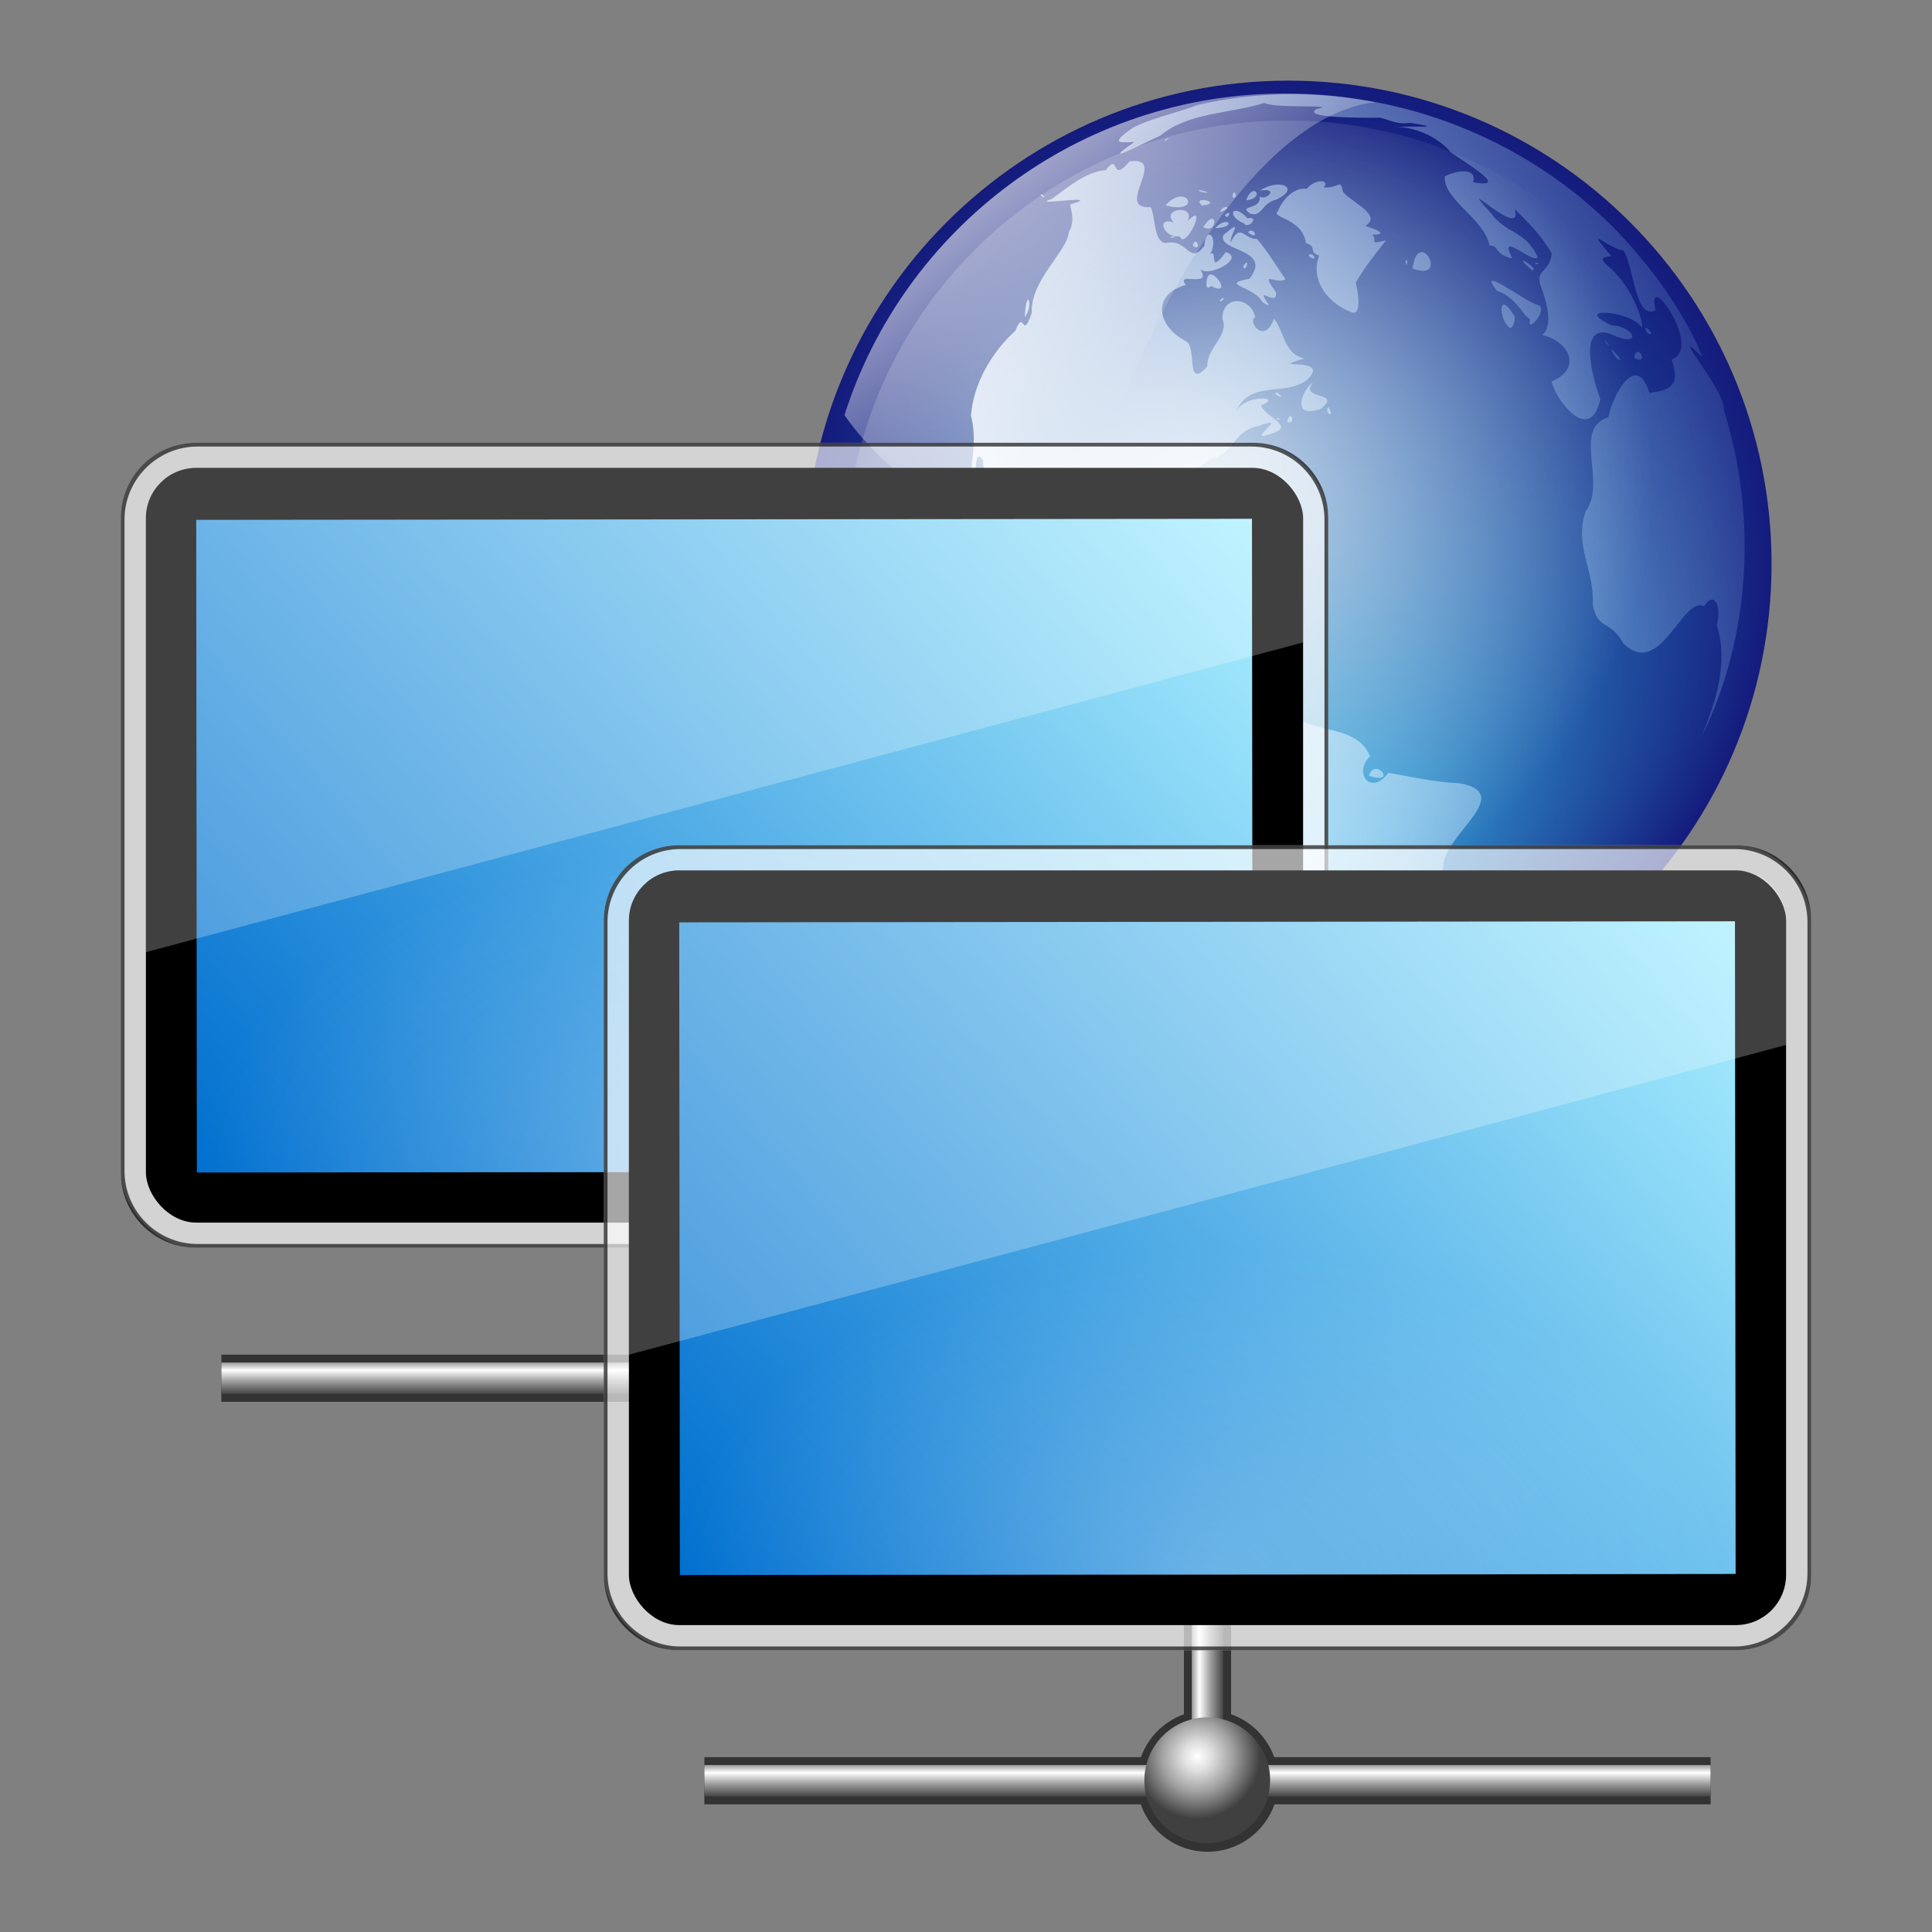 <?xml version="1.0" encoding="UTF-8" standalone="no"?>
<!-- Created with Inkscape (http://www.inkscape.org/) -->

<svg
   xmlns:dc="http://purl.org/dc/elements/1.1/"
   xmlns:cc="http://creativecommons.org/ns#"
   xmlns:rdf="http://www.w3.org/1999/02/22-rdf-syntax-ns#"
   xmlns:svg="http://www.w3.org/2000/svg"
   xmlns="http://www.w3.org/2000/svg"
   xmlns:xlink="http://www.w3.org/1999/xlink"
   xmlns:sodipodi="http://sodipodi.sourceforge.net/DTD/sodipodi-0.dtd"
   xmlns:inkscape="http://www.inkscape.org/namespaces/inkscape"
   width="96"
   height="96"
   id="svg7324"
   sodipodi:version="0.32"
   inkscape:version="0.48.3.1 r9886"
   sodipodi:docname="network-workgroup.svg"
   inkscape:output_extension="org.inkscape.output.svg.inkscape"
   version="1.1">
  <rect width="100%" height="100%" fill="#808080" stroke="none"/>
  <defs
     id="defs7326">
    <linearGradient
       id="linearGradient4725">
      <stop
         style="stop-color:#ffffff;stop-opacity:1;"
         offset="0"
         id="stop4727" />
      <stop
         style="stop-color:#ffffff;stop-opacity:0;"
         offset="1"
         id="stop4729" />
    </linearGradient>
    <linearGradient
       id="linearGradient4039">
      <stop
         id="stop4041"
         offset="0"
         style="stop-color:#ffffff;stop-opacity:1;" />
      <stop
         style="stop-color:#e0e0e0;stop-opacity:1;"
         offset="0.224"
         id="stop4043" />
      <stop
         id="stop4045"
         offset="0.572"
         style="stop-color:#a0a0a0;stop-opacity:1;" />
      <stop
         id="stop4047"
         offset="1"
         style="stop-color:#404040;stop-opacity:1;" />
    </linearGradient>
    <linearGradient
       id="linearGradient3142">
      <stop
         style="stop-color:#3cc1ee;stop-opacity:1;"
         offset="0"
         id="stop3144" />
      <stop
         style="stop-color:#141b7c;stop-opacity:1;"
         offset="1"
         id="stop3146" />
    </linearGradient>
    <radialGradient
       gradientUnits="userSpaceOnUse"
       gradientTransform="matrix(0.823,0.231,0.27,-0.963,-96.227,-315.343)"
       fy="-289.913"
       fx="297.45"
       r="17.153"
       cy="-290.592"
       cx="299.448"
       id="XMLID_2_-6">
      <stop
         id="stop228"
         style="stop-color:#FFFFFF"
         offset="0" />
      <stop
         id="stop230"
         style="stop-color:#91d3ff;stop-opacity:0;"
         offset="1" />
    </radialGradient>
    <linearGradient
       inkscape:collect="always"
       id="linearGradient4046">
      <stop
         style="stop-color:#ffffff;stop-opacity:1;"
         offset="0"
         id="stop4048" />
      <stop
         style="stop-color:#ffffff;stop-opacity:0;"
         offset="1"
         id="stop4050" />
    </linearGradient>
    <linearGradient
       id="linearGradient5212">
      <stop
         style="stop-color:#a0a0a0;stop-opacity:1;"
         offset="0"
         id="stop5214" />
      <stop
         id="stop5220"
         offset="0.224"
         style="stop-color:#ffffff;stop-opacity:1;" />
      <stop
         style="stop-color:#a0a0a0;stop-opacity:1;"
         offset="0.572"
         id="stop5222" />
      <stop
         style="stop-color:#404040;stop-opacity:1;"
         offset="1"
         id="stop5216" />
    </linearGradient>
    <linearGradient
       id="linearGradient2699-4-6">
      <stop
         style="stop-color:#aaefff;stop-opacity:1"
         offset="0"
         id="stop2701-3-5" />
      <stop
         style="stop-color:#006fcf;stop-opacity:1;"
         offset="1"
         id="stop2703-5-7" />
    </linearGradient>
    <linearGradient
       id="linearGradient5687-7">
      <stop
         style="stop-color:#ffffff;stop-opacity:1;"
         offset="0"
         id="stop5689-2" />
      <stop
         style="stop-color:#ffffff;stop-opacity:0;"
         offset="1"
         id="stop5691-4" />
    </linearGradient>
    <radialGradient
       inkscape:collect="always"
       xlink:href="#linearGradient3142"
       id="radialGradient3405"
       gradientUnits="userSpaceOnUse"
       cx="138.81"
       cy="147.785"
       fx="135.295"
       fy="217.461"
       r="92.351" />
    <linearGradient
       inkscape:collect="always"
       xlink:href="#XMLID_2_-6"
       id="linearGradient3407"
       gradientUnits="userSpaceOnUse"
       gradientTransform="matrix(0.041,0,0,0.041,65.791,-2.894)"
       x1="-1085.959"
       y1="539.41"
       x2="-474.685"
       y2="375.619" />
    <linearGradient
       inkscape:collect="always"
       xlink:href="#linearGradient4046"
       id="linearGradient3409"
       gradientUnits="userSpaceOnUse"
       gradientTransform="matrix(0.219,0,0,0.218,16.651,1.728)"
       x1="22.196"
       y1="-3.091"
       x2="51.626"
       y2="35.567" />
    <radialGradient
       inkscape:collect="always"
       xlink:href="#linearGradient4725"
       id="radialGradient3411"
       gradientUnits="userSpaceOnUse"
       cx="122.749"
       cy="131.724"
       fx="122.749"
       fy="131.724"
       r="92.351" />
    <linearGradient
       inkscape:collect="always"
       xlink:href="#linearGradient5212"
       id="linearGradient3423"
       gradientUnits="userSpaceOnUse"
       gradientTransform="matrix(2.43,0,0,0.462,-42.302,25.635)"
       x1="25.583"
       y1="36"
       x2="25.583"
       y2="38.167" />
    <linearGradient
       inkscape:collect="always"
       xlink:href="#linearGradient5212"
       id="linearGradient3425"
       gradientUnits="userSpaceOnUse"
       gradientTransform="matrix(0.38,0,0,0.462,-50.465,6.885)"
       x1="25.583"
       y1="36"
       x2="25.583"
       y2="38.167" />
    <radialGradient
       inkscape:collect="always"
       xlink:href="#linearGradient4039"
       id="radialGradient3427"
       gradientUnits="userSpaceOnUse"
       gradientTransform="matrix(0.426,0.891,-0.902,0.431,50.609,8.563)"
       cx="18.614"
       cy="44.164"
       fx="18.614"
       fy="44.164"
       r="1.625" />
    <radialGradient
       inkscape:collect="always"
       xlink:href="#linearGradient5687-7"
       id="radialGradient3125"
       gradientUnits="userSpaceOnUse"
       gradientTransform="matrix(1.458,0,0,0.903,25,-9.472)"
       cx="24"
       cy="44"
       fx="24"
       fy="44"
       r="18" />
    <linearGradient
       inkscape:collect="always"
       xlink:href="#linearGradient2699-4-6"
       id="linearGradient3128"
       gradientUnits="userSpaceOnUse"
       gradientTransform="matrix(1.193,0,0,1.015,-31.381,11.343)"
       x1="-45.959"
       y1="-9.069"
       x2="-1.988"
       y2="-41.006" />
    <linearGradient
       inkscape:collect="always"
       xlink:href="#linearGradient5212"
       id="linearGradient3190"
       gradientUnits="userSpaceOnUse"
       gradientTransform="matrix(2.43,0,0,0.462,-42.302,25.635)"
       x1="25.583"
       y1="36"
       x2="25.583"
       y2="38.167" />
    <linearGradient
       inkscape:collect="always"
       xlink:href="#linearGradient5212"
       id="linearGradient3192"
       gradientUnits="userSpaceOnUse"
       gradientTransform="matrix(0.38,0,0,0.462,-50.465,6.885)"
       x1="25.583"
       y1="36"
       x2="25.583"
       y2="38.167" />
    <radialGradient
       inkscape:collect="always"
       xlink:href="#linearGradient4039"
       id="radialGradient3194"
       gradientUnits="userSpaceOnUse"
       gradientTransform="matrix(0.426,0.891,-0.902,0.431,50.609,8.563)"
       cx="18.614"
       cy="44.164"
       fx="18.614"
       fy="44.164"
       r="1.625" />
    <linearGradient
       inkscape:collect="always"
       xlink:href="#linearGradient2699-4-6"
       id="linearGradient3196"
       gradientUnits="userSpaceOnUse"
       gradientTransform="matrix(1.193,0,0,1.015,-31.381,11.343)"
       x1="-45.959"
       y1="-9.069"
       x2="-1.988"
       y2="-41.006" />
    <radialGradient
       inkscape:collect="always"
       xlink:href="#linearGradient5687-7"
       id="radialGradient3198"
       gradientUnits="userSpaceOnUse"
       gradientTransform="matrix(1.458,0,0,0.903,25,-9.472)"
       cx="24"
       cy="44"
       fx="24"
       fy="44"
       r="18" />
  </defs>
  <sodipodi:namedview
     id="base"
     pagecolor="#ffffff"
     bordercolor="#666666"
     borderopacity="1.0"
     inkscape:pageopacity="0.0"
     inkscape:pageshadow="2"
     inkscape:zoom="5.6041667"
     inkscape:cx="48"
     inkscape:cy="48"
     inkscape:current-layer="layer1"
     showgrid="true"
     inkscape:grid-bbox="true"
     inkscape:document-units="px"
     inkscape:window-width="1018"
     inkscape:window-height="758"
     inkscape:window-x="132"
     inkscape:window-y="78"
     inkscape:window-maximized="0"
     fit-margin-top="0"
     fit-margin-left="0"
     fit-margin-right="0"
     fit-margin-bottom="0"
     inkscape:object-paths="true"
     inkscape:snap-intersection-paths="true"
     inkscape:object-nodes="true"
     inkscape:snap-smooth-nodes="true"
     inkscape:snap-midpoints="true"
     inkscape:snap-object-midpoints="true"
     inkscape:snap-center="true"
     inkscape:snap-page="false" />
  <g
     id="layer1"
     inkscape:label="Layer 1"
     inkscape:groupmode="layer"
     transform="translate(0,48)">
    <g
       id="g4815"
       transform="matrix(2,0,0,2,0,-48)">
      <g
         transform="translate(1,0)"
         id="g4667">
        <path
           sodipodi:type="arc"
           style="fill:url(#radialGradient3405);fill-opacity:1;stroke:none"
           id="path2285"
           sodipodi:cx="138.80981"
           sodipodi:cy="147.785"
           sodipodi:rx="92.351021"
           sodipodi:ry="92.351021"
           d="m 231.161,147.785 c 0,51.004 -41.347,92.351 -92.351,92.351 -51.004,0 -92.351,-41.347 -92.351,-92.351 0,-51.004 41.347,-92.351 92.351,-92.351 51.004,0 92.351,41.347 92.351,92.351 z"
           transform="matrix(0.13,0,0,0.13,12.963,-5.203)" />
        <path
           style="fill:url(#linearGradient3407);fill-opacity:1"
           d="m 29.631,24.601 c -0.729,-0.357 -0.359,-1.265 -0.344,-2.032 0.205,-1.141 -1.42,-1.029 -1.6,-2.076 -0.207,-0.445 -0.844,-0.836 -0.357,-1.24 -0.573,-0.51 0.95,-0.773 0.456,-1.46 -0.106,-0.823 -0.525,-0.123 -0.742,-0.412 -0.704,-0.304 -0.599,-0.807 -1.123,-1.254 -0.659,-0.642 -1.377,-0.905 -1.981,-1.629 -0.372,-0.906 -0.416,-2.033 -0.521,-3.067 -0.359,-0.572 -0.059,1.838 -0.214,1.475 -0.307,-0.864 0.154,-1.692 -0.081,-2.577 0.057,-0.828 0.553,-1.616 1.1,-2.108 0.236,-0.595 0.159,0.292 0.411,-0.454 -0.043,-0.788 0.873,-1.516 0.919,-1.992 0.231,-0.425 -0.086,-0.733 0.104,-0.716 0.756,-0.241 -1.157,0.077 -0.528,-0.113 0.412,-0.305 0.864,-0.684 1.342,-0.72 0.359,-0.473 0.11,0.368 0.593,-0.219 0.985,-0.121 -0.412,1.195 0.525,1.14 0.126,0.276 0.067,0.857 0.374,0.893 0.548,-0.133 0.571,0.565 0.957,0.072 0.046,-0.538 0.364,-0.22 0.148,0.204 0.197,-0.148 -0.064,0.56 0.384,-0.053 0.492,0.15 -0.397,0.625 -0.63,0.431 0.302,0.485 -0.641,0.026 -0.36,0.385 -0.888,0.254 -0.681,1.039 -0.021,1.386 0.332,0.128 -0.017,1.253 0.552,0.643 -0.02,-0.462 0.546,-0.768 0.378,-1.181 -0.018,-0.602 0.705,-0.571 0.813,-0.042 -0.207,0.072 0.223,0.712 0.465,0.033 0.247,0.272 0.241,0.884 0.759,0.99 -1.053,0.304 0.702,-0.084 0.071,0.525 -0.55,0.433 -1.424,-0.012 -1.769,0.789 0.221,-0.441 1.213,-0.37 0.614,-0.147 0.16,0.333 0.927,0.531 0.174,0.727 -0.548,0.175 0.602,-0.543 -0.241,-0.214 -0.648,0.123 -0.594,0.724 -1.211,0.814 -0.228,0.304 -0.708,0.177 -0.404,0.754 0.065,0.368 -1.3,0.479 -1.038,1.251 0.209,0.49 -0.133,1.117 -0.278,0.299 0.226,-0.625 -1.047,-1.063 -1.025,-0.735 -0.497,-0.203 -1.302,-0.264 -1.411,0.571 -0.535,0.707 0.532,2.143 0.981,1.057 1.268,-0.179 -0.624,1.118 0.43,1.151 1.031,-0.036 -0.131,1.839 1.168,1.437 0.569,0.746 0.7,-0.371 1.398,-0.277 0.056,-0.057 0.036,1.078 0.124,0.244 0.638,0.003 1.323,0.135 1.939,0.382 0.416,0.777 1.754,0.361 2.107,1.255 -0.427,0.421 0.022,0.992 0.454,0.411 0.582,0.095 1.11,0.23 1.774,0.257 1.434,0.272 -0.473,1.316 -0.408,2.114 -0.413,0.923 -1.666,0.788 -2.107,1.675 -0.285,0.414 -1.133,0.424 -1.314,0.478 0.396,0.459 -1.031,0.237 -1.043,0.527 -0.365,0.243 0.089,0.296 -0.502,0.391 l -0.118,-0.013 -0.143,-0.031 -3.9e-5,-2e-5 z m -0.504,-0.427 c -0.002,-0.137 0.125,0.136 0,0 z m 3.885,-4.902 c 0.145,-0.489 0.738,0.25 0,0 z m 8.259,-0.963 c 0.37,-0.891 0.674,-1.849 0.382,-2.784 0.138,-0.522 -0.09,-0.839 -0.32,-0.462 -0.53,-0.27 -1.088,1.829 -2.001,0.923 -0.337,-0.614 -0.64,-0.312 -0.762,-0.971 0.052,-0.826 -0.469,-1.464 -0.175,-2.312 0.538,-0.723 -0.347,-2.038 0.564,-2.339 0.119,-0.578 0.696,-1.637 1.02,-0.604 0.583,-0.062 0.765,-0.241 0.548,-0.826 C 41.342,8.66 39.864,6.603 40.132,7.702 39.635,7.989 39.59,6.613 39.338,6.228 38.919,6.156 38.383,5.576 38.956,6.276 c 0.279,0.21 -0.484,-0.048 0.079,0.407 0.428,0.39 0.763,1.115 0.764,1.462 -0.284,-0.442 -1.791,-0.536 -0.756,-0.061 0.599,0.025 0.769,0.596 -0.029,0.213 C 38.191,8.008 38.567,9.416 38.76,9.913 38.54,10.968 37.754,10.137 37.544,9.481 38.366,9.132 37.922,8.445 37.313,8.324 37.575,8.12 37.451,7.614 37.321,7.212 37.081,6.661 37.495,6.824 37.552,6.296 37.269,5.807 36.966,5.53 36.635,5.196 c 0.231,0.824 -1.546,-0.946 -0.618,0.071 0.411,0.564 0.863,0.441 1.185,1.111 -0.066,0.232 -1.021,-0.704 -0.629,0.039 -0.452,-0.081 -0.326,-0.334 -0.564,-0.313 C 35.867,5.411 34.874,4.991 34.894,4.384 35.146,4.247 35.705,4.135 35.599,4.528 36.575,4.707 35.351,4.02 35.042,3.779 34.672,3.353 34.116,3.165 33.717,3.152 c 0.486,-0.027 1.218,0.043 0.31,-0.101 -0.328,0.067 -0.626,-0.136 -0.791,-0.127 -0.357,0.004 -1.946,0.013 -1.517,-0.219 0.599,-0.112 -1.058,-0.003 -1.305,-0.149 -0.854,0.273 -1.869,0.226 -2.58,0.808 -0.357,0.164 -1.609,0.815 -0.65,0.165 -0.288,-4.017e-4 -0.658,0.082 -0.086,-0.321 0.292,-0.206 1.047,-0.379 1.67,-0.602 4.025,-0.932 8.472,0.652 11.052,3.87 0.576,0.665 1.264,1.785 1.468,2.389 -0.945,-0.911 0.598,0.832 0.541,1.318 0.826,2.641 0.676,5.641 -0.559,8.126 z M 29.859,15.836 c -0.074,-0.147 0.379,0.103 0,0 z m -0.882,-0.043 c -0.627,-0.226 0.122,-0.643 0.576,-0.073 -0.192,-0.019 -0.425,0.048 -0.576,0.073 z m -0.46,-0.119 c 0.158,-0.075 0.004,-0.027 0,0 z M 28.04,15.22 c -0.134,-0.53 -1.704,-0.637 -0.855,-0.675 0.282,-0.046 1.979,1.103 0.855,0.675 z m 0.686,-3.411 c 0.033,-0.668 0.16,0.338 0,0 z m 2.252,-1.334 c 0.094,-0.369 0.231,0.125 0,0 z m -0.274,-0.073 c 0.15,-0.046 0.075,0.071 0,0 z m 1.275,-0.162 c -0.023,-0.364 0.204,0.229 0,0 z m -0.16,-0.084 C 31.021,10.445 31.394,9.618 31.615,9.508 31.273,9.955 32.373,9.714 31.818,10.155 z M 30.696,9.798 c -0.05,-0.175 0.329,0.203 0,0 z M 39.153,8.885 c -0.399,-0.564 0.367,0.29 0,0 z m 0.448,0.013 c 0.042,-0.43 0.426,0.186 0,0 z M 38.904,8.524 c -0.14,-0.2 0.25,0.243 0,0 z m 1.032,-0.24 c -0.214,-0.353 0.283,0.103 0,0 z M 36.473,8.111 c -0.237,-0.226 -0.247,-0.899 0.123,-0.303 0.097,0.043 -0.011,0.452 -0.123,0.303 z M 37.017,7.934 C 36.811,7.813 36.667,7.38 36.193,7.227 c -0.545,-0.689 0.69,0.259 1.009,0.351 0.303,0.059 -0.287,0.768 -0.185,0.356 z M 24.461,7.878 c 0.037,-0.802 0.232,-0.297 0,0 z m 8.111,-0.121 c -0.628,-0.247 -1.022,-0.836 -0.796,-1.406 -0.294,-0.104 -0.024,-0.203 -0.332,-0.316 -0.083,-0.624 -0.914,-0.628 -0.69,-0.793 0.048,-0.161 0.333,-0.603 0.711,-0.551 0.211,-0.257 0.589,-0.233 0.422,-0.036 0.393,0.03 0.415,-0.242 0.477,0.109 0.22,0.27 0.993,0.582 0.557,0.848 0.629,0.199 0.311,0.227 0.172,0.218 0.158,0.146 -0.141,0.252 0.342,0.143 -0.314,0.398 -0.52,0.657 -0.754,1.051 0.047,0.153 0.176,0.85 -0.108,0.734 z M 30.363,7.504 C 30.17,7.115 29.258,7.069 30.042,6.926 30.644,6.175 29.218,6.247 29.398,5.838 c 0.525,-0.441 0.168,-0.051 0.174,0.194 0.253,-0.514 0.309,-0.099 0.659,-0.093 0.258,0.294 0.507,0.717 0.706,0.995 -0.209,0.166 -0.672,-0.272 -0.236,0.327 0.047,0.409 -0.57,-0.251 -0.173,0.319 l -0.06,-0.011 -0.105,-0.065 3e-6,1.2e-6 z m -1.053,-0.045 c 0.19,-0.183 0.028,0.118 0,0 z m -0.336,-0.362 c -0.026,-0.766 0.753,0.34 0.12,0.012 l -0.088,0.044 -0.032,-0.057 0,-9e-7 z m 5.12,-0.429 c 0.154,-1.076 0.941,0.372 0,0 z m 2.958,0.041 c -0.618,-0.546 0.291,0.037 0,0 z m -7.167,-0.088 c 0.195,-0.303 0.057,0.21 0,0 z m 4.034,-0.118 c 0.07,-0.192 0.043,0.241 0,0 z m 3.211,0.035 c 0.15,-0.046 0.075,0.071 0,0 z M 31.506,6.358 c 0.088,-0.169 0.296,0.214 0,0 z M 28.636,6.109 c 0.071,-0.301 0.244,0.163 0,0 z M 28.305,5.869 C 27.911,5.922 27.708,5.375 28.16,5.527 27.829,5.173 28.711,5.067 28.507,5.492 29.042,4.947 28.446,6.257 28.305,5.869 z m -0.225,0.015 c 0.253,-0.04 0.003,0.07 0,0 z m 1.922,-0.112 c 0.145,-0.174 0.317,0.238 0,0 z M 28.892,5.64 c 0.365,-0.553 0.377,0.214 0,0 z m 0.296,0.028 c 0.326,-0.34 0.557,-0.011 0,0 z m 0.712,-0.12 c -0.465,-0.204 -0.25,-0.515 0.092,-0.125 0.318,-0.063 0.028,0.291 -0.092,0.125 z M 29.432,5.341 c 0.216,-0.189 0.062,0.175 0,0 z M 30.05,5.301 C 29.753,5.088 30.346,5.224 30.295,4.881 c 0.142,0.119 0.52,-0.226 0.006,-0.145 0.504,-0.327 1.031,-0.06 0.396,0.228 -0.355,0.082 -0.349,0.454 -0.647,0.337 z M 29.31,5.27 c 0.063,-0.211 0.377,-0.127 0,0 z M 27.955,5.101 c 0.546,-0.597 0.935,0.253 0,0 z m 0.908,0.005 c -0.29,-0.271 0.583,-0.066 0,1.3e-6 l 0,-1.3e-6 z m 1.098,-0.13 c 0.17,-0.493 0.494,-0.045 0,0 z m -0.203,-0.041 c 0.115,0.002 0.043,-0.005 0,0 z m -0.135,-0.029 c 0.003,-0.31 0.181,0.057 0,0 z M 24.856,4.853 c 0.022,-0.102 0.177,0.155 0,0 z m 3.986,-0.082 c -0.29,-0.135 0.482,0.075 0,0 z M 27.957,3.465 c 0.218,-0.121 -0.099,0.125 0,0 z"
           id="path2185"
           inkscape:connector-curvature="0" />
        <path
           style="fill:url(#linearGradient3409);fill-opacity:1;stroke:none"
           d="m 30.938,2.322 c -5.134,0 -9.485,3.361 -10.957,7.992 1.113,1.599 3.15,2.902 5.7,3.658 0.07,-0.315 0.142,-0.63 0.225,-0.949 C 27.43,7.159 30.534,2.796 33.175,2.541 32.451,2.398 31.703,2.322 30.938,2.322 z"
           id="path4041-0"
           sodipodi:nodetypes="cccscc"
           inkscape:connector-curvature="0" />
      </g>
      <path
         sodipodi:type="arc"
         style="opacity:0.75;fill:url(#radialGradient3411);fill-opacity:1;stroke:none"
         id="path4665"
         sodipodi:cx="138.80981"
         sodipodi:cy="147.785"
         sodipodi:rx="92.351021"
         sodipodi:ry="92.351021"
         d="m 231.161,147.785 c 0,51.004 -41.347,92.351 -92.351,92.351 -51.004,0 -92.351,-41.347 -92.351,-92.351 0,-51.004 41.347,-92.351 92.351,-92.351 51.004,0 92.351,41.347 92.351,92.351 z"
         transform="matrix(0.119,0,0,0.119,15.466,-3.603)" />
    </g>
    <g
       id="g3158"
       transform="translate(-24,-20)">
      <g
         id="g3160"
         transform="matrix(1.25,0,0,1.25,27.5,-12.25)">
        <path
           transform="matrix(1.731,0,0,1.731,-6.813,-35.337)"
           d="m 20.583,44.792 c 0,0.897 -0.728,1.625 -1.625,1.625 -0.897,0 -1.625,-0.728 -1.625,-1.625 0,-0.897 0.728,-1.625 1.625,-1.625 0.897,0 1.625,0.728 1.625,1.625 z"
           sodipodi:ry="1.625"
           sodipodi:rx="1.625"
           sodipodi:cy="44.791668"
           sodipodi:cx="18.958334"
           id="path3162"
           style="fill:#333333;fill-opacity:1;fill-rule:evenodd;stroke:none"
           sodipodi:type="arc" />
        <g
           id="g3164"
           transform="matrix(1.25,0,0,1.25,1.156,-11.25)">
          <rect
             style="color:#000000;fill:#333333;fill-opacity:1;fill-rule:evenodd;stroke:none;stroke-width:0.5;marker:none;visibility:visible;display:inline;overflow:visible;enable-background:accumulate"
             id="rect3166"
             width="32"
             height="1.5"
             x="3.875"
             y="42" />
          <rect
             y="42.25"
             x="3.875"
             height="1"
             width="32"
             id="rect3168"
             style="color:#000000;fill:url(#linearGradient3190);fill-opacity:1;fill-rule:evenodd;stroke:none;stroke-width:0.5;marker:none;visibility:visible;display:inline;overflow:visible;enable-background:accumulate" />
        </g>
        <g
           id="g3170"
           transform="matrix(1.25,0,0,1.625,-4,-27.156)">
          <rect
             y="23.25"
             x="-43.25"
             height="1.5"
             width="5"
             id="rect3172"
             style="color:#000000;fill:#333333;fill-opacity:1;fill-rule:evenodd;stroke:none;stroke-width:0.5;marker:none;visibility:visible;display:inline;overflow:visible;enable-background:accumulate"
             transform="matrix(0,-1,1,0,0,0)" />
          <rect
             transform="matrix(0,-1,1,0,0,0)"
             style="color:#000000;fill:url(#linearGradient3192);fill-opacity:1;fill-rule:evenodd;stroke:none;stroke-width:0.5;marker:none;visibility:visible;display:inline;overflow:visible;enable-background:accumulate"
             id="rect3174"
             width="5"
             height="1"
             x="-43.25"
             y="23.5" />
        </g>
        <path
           sodipodi:type="arc"
           style="fill:url(#radialGradient3194);fill-opacity:1;fill-rule:evenodd;stroke:none"
           id="path3176"
           sodipodi:cx="18.958334"
           sodipodi:cy="44.791668"
           sodipodi:rx="1.625"
           sodipodi:ry="1.625"
           d="m 20.583,44.792 c 0,0.897 -0.728,1.625 -1.625,1.625 -0.897,0 -1.625,-0.728 -1.625,-1.625 0,-0.897 0.728,-1.625 1.625,-1.625 0.897,0 1.625,0.728 1.625,1.625 z"
           transform="matrix(1.538,0,0,1.538,-3.167,-26.723)" />
      </g>
      <rect
         ry="3.75"
         rx="3.75"
         y="-6"
         x="30"
         height="40"
         width="60"
         id="rect3178"
         style="opacity:0.65;color:#000000;fill:#ffffff;fill-opacity:1;fill-rule:nonzero;stroke:none;stroke-width:1;marker:none;visibility:visible;display:inline;overflow:visible;enable-background:new" />
      <path
         inkscape:connector-curvature="0"
         style="opacity:0.65;color:#000000;fill:#000000;fill-opacity:1;fill-rule:nonzero;stroke:none;stroke-width:1;marker:none;visibility:visible;display:inline;overflow:visible;enable-background:new"
         d="M 33.75,-6 C 31.672,-6 30,-4.327 30,-2.25 l 0,32.5 c 0,2.078 1.673,3.75 3.75,3.75 l 52.5,0 C 88.328,34 90,32.328 90,30.25 l 0,-32.5 C 90,-4.327 88.328,-6 86.25,-6 l -52.5,0 z m 0.062,0.188 52.375,0 c 1.994,0 3.625,1.631 3.625,3.625 l 0,32.375 c 0,1.994 -1.631,3.625 -3.625,3.625 l -52.375,0 c -1.994,0 -3.625,-1.631 -3.625,-3.625 l 0,-32.375 c 0,-1.994 1.631,-3.625 3.625,-3.625 z"
         id="path3180" />
      <rect
         ry="2.5"
         rx="2.5"
         y="-4.75"
         x="31.25"
         height="37.5"
         width="57.5"
         id="rect3182"
         style="fill:#000000;fill-opacity:1;stroke:none" />
      <rect
         width="52.46"
         height="32.43"
         x="-86.212"
         y="-30.295"
         transform="matrix(-1,0.001,-0.001,-1,0,0)"
         id="rect3184"
         style="fill:url(#linearGradient3196);fill-opacity:1;stroke:none" />
      <path
         id="path3186"
         d="m 33.75,-2.25 52.5,0 0,32.5 -52.5,0 z"
         style="opacity:0.25;fill:url(#radialGradient3198);fill-opacity:1;fill-rule:evenodd;stroke:none;display:inline;enable-background:new"
         inkscape:connector-curvature="0" />
      <path
         id="path3188"
         d="m 33.75,-4.75 c -1.385,0 -2.5,1.115 -2.5,2.5 l 0,21.563 57.5,-15.391 0,-6.172 c 0,-1.385 -1.115,-2.5 -2.5,-2.5 l -52.5,0 z"
         style="opacity:0.25;fill:#ffffff;fill-opacity:1;stroke:none"
         inkscape:connector-curvature="0" />
    </g>
    <path
       style="fill:#000000"
       d=""
       id="path2197"
       inkscape:connector-curvature="0" />
    <g
       id="Foreground_Grid_1_"
       transform="matrix(0.151,0,0,0.151,-366.804,-128.566)" />
    <g
       id="g3131">
      <g
         transform="matrix(1.25,0,0,1.25,27.5,-12.25)"
         id="g3604">
        <path
           sodipodi:type="arc"
           style="fill:#333333;fill-opacity:1;fill-rule:evenodd;stroke:none"
           id="path3606"
           sodipodi:cx="18.958334"
           sodipodi:cy="44.791668"
           sodipodi:rx="1.625"
           sodipodi:ry="1.625"
           d="m 20.583,44.792 c 0,0.897 -0.728,1.625 -1.625,1.625 -0.897,0 -1.625,-0.728 -1.625,-1.625 0,-0.897 0.728,-1.625 1.625,-1.625 0.897,0 1.625,0.728 1.625,1.625 z"
           transform="matrix(1.731,0,0,1.731,-6.813,-35.337)" />
        <g
           transform="matrix(1.25,0,0,1.25,1.156,-11.25)"
           id="g3608">
          <rect
             y="42"
             x="3.875"
             height="1.5"
             width="32"
             id="rect3610"
             style="color:#000000;fill:#333333;fill-opacity:1;fill-rule:evenodd;stroke:none;stroke-width:0.5;marker:none;visibility:visible;display:inline;overflow:visible;enable-background:accumulate" />
          <rect
             style="color:#000000;fill:url(#linearGradient3423);fill-opacity:1;fill-rule:evenodd;stroke:none;stroke-width:0.5;marker:none;visibility:visible;display:inline;overflow:visible;enable-background:accumulate"
             id="rect3612"
             width="32"
             height="1"
             x="3.875"
             y="42.25" />
        </g>
        <g
           transform="matrix(1.25,0,0,1.625,-4,-27.156)"
           id="g3614">
          <rect
             transform="matrix(0,-1,1,0,0,0)"
             style="color:#000000;fill:#333333;fill-opacity:1;fill-rule:evenodd;stroke:none;stroke-width:0.5;marker:none;visibility:visible;display:inline;overflow:visible;enable-background:accumulate"
             id="rect3616"
             width="5"
             height="1.5"
             x="-43.25"
             y="23.25" />
          <rect
             y="23.5"
             x="-43.25"
             height="1"
             width="5"
             id="rect3618"
             style="color:#000000;fill:url(#linearGradient3425);fill-opacity:1;fill-rule:evenodd;stroke:none;stroke-width:0.5;marker:none;visibility:visible;display:inline;overflow:visible;enable-background:accumulate"
             transform="matrix(0,-1,1,0,0,0)" />
        </g>
        <path
           transform="matrix(1.538,0,0,1.538,-3.167,-26.723)"
           d="m 20.583,44.792 c 0,0.897 -0.728,1.625 -1.625,1.625 -0.897,0 -1.625,-0.728 -1.625,-1.625 0,-0.897 0.728,-1.625 1.625,-1.625 0.897,0 1.625,0.728 1.625,1.625 z"
           sodipodi:ry="1.625"
           sodipodi:rx="1.625"
           sodipodi:cy="44.791668"
           sodipodi:cx="18.958334"
           id="path3620"
           style="fill:url(#radialGradient3427);fill-opacity:1;fill-rule:evenodd;stroke:none"
           sodipodi:type="arc" />
      </g>
      <rect
         style="opacity:0.65;color:#000000;fill:#ffffff;fill-opacity:1;fill-rule:nonzero;stroke:none;stroke-width:1;marker:none;visibility:visible;display:inline;overflow:visible;enable-background:new"
         id="rect3624"
         width="60"
         height="40"
         x="30"
         y="-6"
         rx="3.75"
         ry="3.75" />
      <path
         id="rect3475"
         d="M 33.75,-6 C 31.672,-6 30,-4.327 30,-2.25 l 0,32.5 c 0,2.078 1.673,3.75 3.75,3.75 l 52.5,0 C 88.328,34 90,32.328 90,30.25 l 0,-32.5 C 90,-4.327 88.328,-6 86.25,-6 l -52.5,0 z m 0.062,0.188 52.375,0 c 1.994,0 3.625,1.631 3.625,3.625 l 0,32.375 c 0,1.994 -1.631,3.625 -3.625,3.625 l -52.375,0 c -1.994,0 -3.625,-1.631 -3.625,-3.625 l 0,-32.375 c 0,-1.994 1.631,-3.625 3.625,-3.625 z"
         style="opacity:0.65;color:#000000;fill:#000000;fill-opacity:1;fill-rule:nonzero;stroke:none;stroke-width:1;marker:none;visibility:visible;display:inline;overflow:visible;enable-background:new"
         inkscape:connector-curvature="0" />
      <rect
         style="fill:#000000;fill-opacity:1;stroke:none"
         id="rect3628"
         width="57.5"
         height="37.5"
         x="31.25"
         y="-4.75"
         rx="2.5"
         ry="2.5" />
      <rect
         style="fill:url(#linearGradient3128);fill-opacity:1;stroke:none"
         id="rect3630"
         transform="matrix(-1,0.001,-0.001,-1,0,0)"
         y="-30.295"
         x="-86.212"
         height="32.43"
         width="52.46" />
      <path
         inkscape:connector-curvature="0"
         style="opacity:0.25;fill:url(#radialGradient3125);fill-opacity:1;fill-rule:evenodd;stroke:none;display:inline;enable-background:new"
         d="m 33.75,-2.25 52.5,0 0,32.5 -52.5,0 z"
         id="path3632" />
      <path
         inkscape:connector-curvature="0"
         style="opacity:0.25;fill:#ffffff;fill-opacity:1;stroke:none"
         d="m 33.75,-4.75 c -1.385,0 -2.5,1.115 -2.5,2.5 l 0,21.563 57.5,-15.391 0,-6.172 c 0,-1.385 -1.115,-2.5 -2.5,-2.5 l -52.5,0 z"
         id="path3634" />
    </g>
  </g>
</svg>

